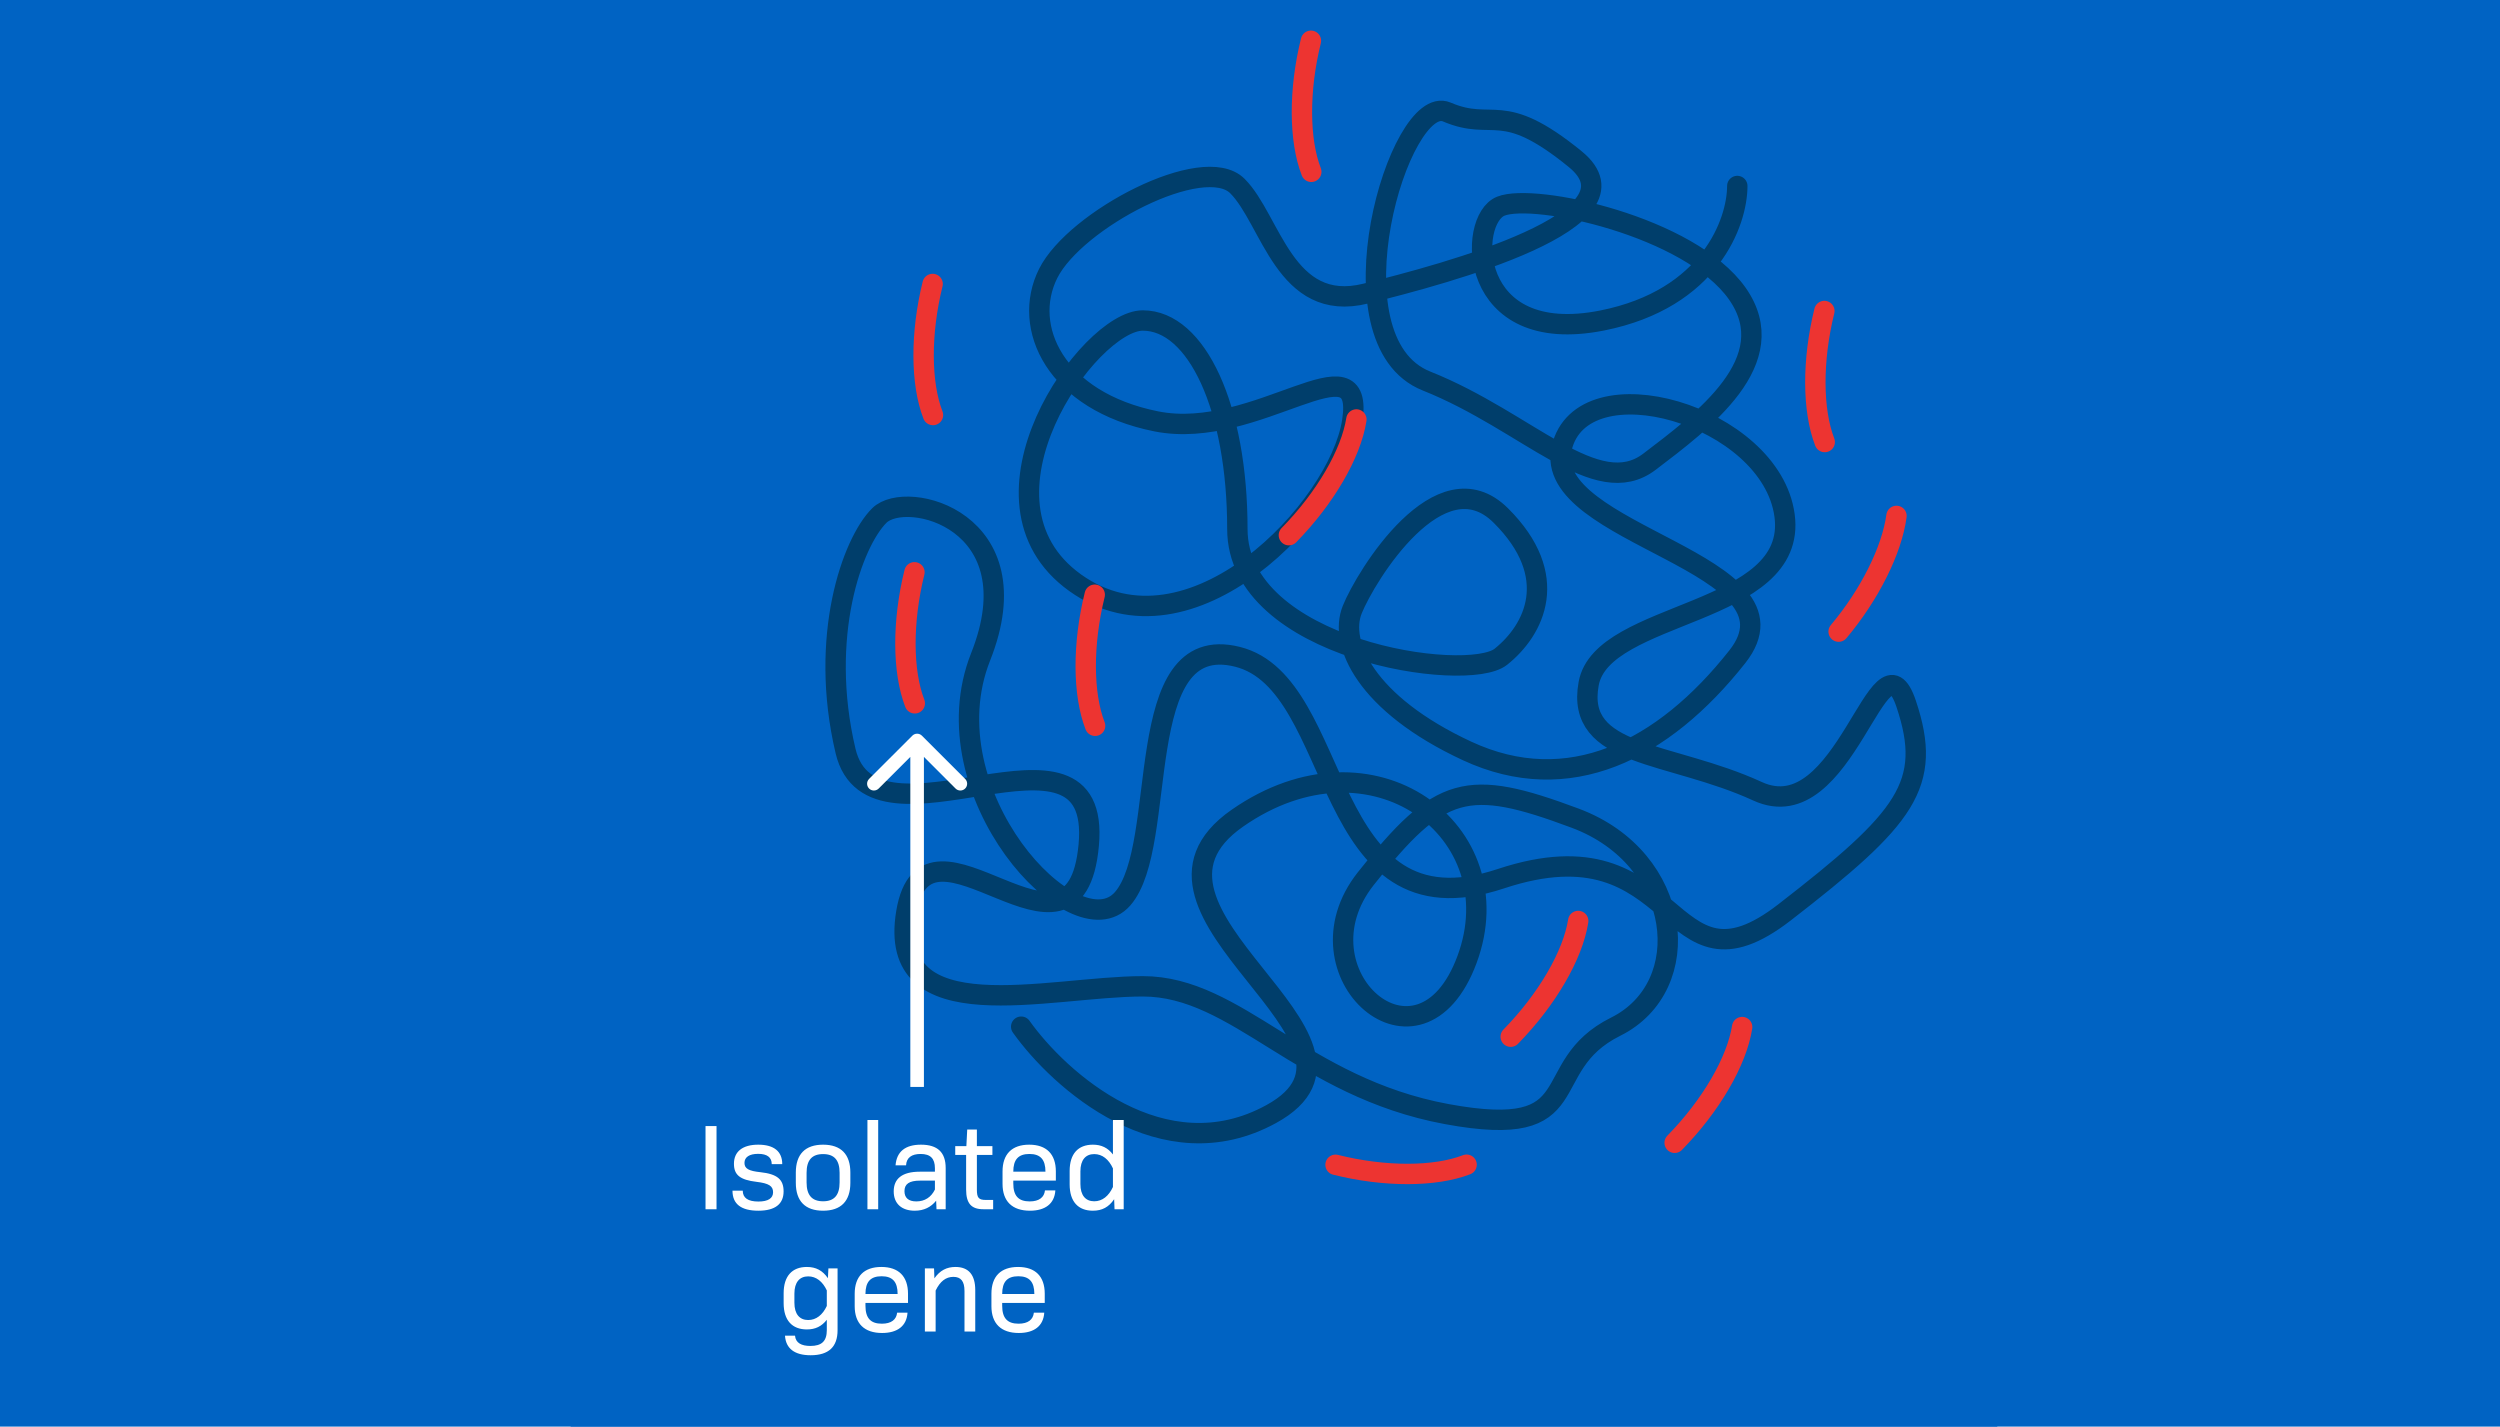 <svg width="368" height="210" viewBox="0 0 368 210" fill="none" xmlns="http://www.w3.org/2000/svg">
<rect width="368" height="210" fill="#0063C3"/>
<g clip-path="url(#clip0)">
<rect width="210" height="210" transform="translate(84)" fill="#0063C3"/>
<path d="M150.318 151.126C155.953 159.046 171.201 172.708 187.113 163.996C207.001 153.106 162.251 134.296 182.14 120.436C202.029 106.577 222.913 122.416 215.951 141.226C208.99 160.036 190.096 143.206 201.035 129.346C211.974 115.486 215.951 114.496 231.863 120.436C247.774 126.376 249.763 145.186 237.829 151.126C225.896 157.066 234.38 167.956 212.968 163.996C191.556 160.036 182.14 145.186 168.218 145.186C154.296 145.186 130.429 152.116 133.412 134.296C136.396 116.476 158.274 146.176 160.262 124.396C162.251 102.617 128.44 127.366 124.462 110.537C120.485 93.707 125.457 79.847 129.435 75.887C133.412 71.927 152.307 76.616 144.351 96.677C136.396 116.738 158.274 140.236 165.235 132.316C172.196 124.396 166.229 92.717 182.14 96.677C198.051 100.637 194.074 138.256 220.924 129.346C247.774 120.436 244.79 148.156 262.69 134.296C280.59 120.436 284.568 115.486 280.59 103.607C276.613 91.727 271.64 122.416 258.713 116.476C245.785 110.537 231.863 111.527 233.851 100.637C235.84 89.747 264.679 90.737 262.69 75.887C260.702 61.037 232.857 53.117 229.874 65.987C226.89 78.857 266.668 82.817 255.729 96.677C244.79 110.537 230.868 117.466 215.951 110.537C201.035 103.607 197.057 94.697 199.046 89.747C201.035 84.797 211.974 66.977 220.924 75.887C229.874 84.797 225.896 92.717 220.924 96.677C215.951 100.637 182.14 95.687 182.14 77.867C182.14 60.047 176.174 47.177 168.218 47.177C160.262 47.177 141.368 73.683 158.274 85.787C175.179 97.891 197.057 74.897 199.046 62.027C201.035 49.157 185.052 64.997 170.207 62.027C155.361 59.057 150.318 48.167 154.296 40.247C158.274 32.328 177.168 22.428 182.14 27.378C187.113 32.328 189.101 46.187 201.035 43.217C212.968 40.247 242.802 32.327 231.863 23.418C220.924 14.508 219.929 19.458 212.968 16.488C206.007 13.518 195.068 50.147 209.985 56.087C224.901 62.027 234.999 73.907 242.802 67.967C250.604 62.027 262.69 53.117 255.729 43.217C248.768 33.317 225.896 28.367 220.924 30.348C215.951 32.328 215.951 51.137 235.84 47.177C251.752 44.009 255.729 32.657 255.729 27.378" stroke="#003E6B" stroke-width="3" stroke-linecap="round"/>
<path d="M199.66 61.745C198.874 66.772 195.083 73.31 189.723 78.781" stroke="#ED3431" stroke-width="3" stroke-linecap="round"/>
<path d="M279.162 75.942C278.488 80.969 275.239 87.506 270.645 92.977" stroke="#ED3431" stroke-width="3" stroke-linecap="round"/>
<path d="M232.313 135.567C231.526 140.594 227.735 147.131 222.375 152.602" stroke="#ED3431" stroke-width="3" stroke-linecap="round"/>
<path d="M256.445 151.183C255.659 156.21 251.868 162.748 246.508 168.219" stroke="#ED3431" stroke-width="3" stroke-linecap="round"/>
<path d="M215.882 171.446C211.222 173.247 203.83 173.27 196.591 171.457" stroke="#ED3431" stroke-width="3" stroke-linecap="round"/>
<path d="M134.66 103.53C132.849 98.874 132.809 91.482 134.606 84.239" stroke="#ED3431" stroke-width="3" stroke-linecap="round"/>
<path d="M137.335 61.092C135.524 56.435 135.484 49.043 137.282 41.8" stroke="#ED3431" stroke-width="3" stroke-linecap="round"/>
<path d="M268.601 65.069C266.79 60.413 266.75 53.021 268.547 45.778" stroke="#ED3431" stroke-width="3" stroke-linecap="round"/>
<path d="M193.023 25.291C191.212 20.635 191.172 13.243 192.969 6" stroke="#ED3431" stroke-width="3" stroke-linecap="round"/>
<path d="M161.199 106.836C159.388 102.18 159.348 94.787 161.145 87.544" stroke="#ED3431" stroke-width="3" stroke-linecap="round"/>
<path d="M103.853 178H105.473V165.76H103.853V178ZM111.637 178.216C114.085 178.216 115.345 177.244 115.345 175.372C115.345 173.608 114.409 172.816 111.925 172.546C110.215 172.366 109.585 172.024 109.585 171.178C109.585 170.332 110.305 169.846 111.601 169.846C112.933 169.846 113.599 170.368 113.599 171.358H115.147C115.147 169.486 113.923 168.496 111.619 168.496C109.315 168.496 108.037 169.504 108.037 171.304C108.037 172.96 108.937 173.68 111.367 173.968C113.167 174.184 113.797 174.58 113.797 175.498C113.797 176.38 113.077 176.866 111.637 176.866C110.089 176.866 109.333 176.326 109.333 175.264H107.821C107.821 177.226 109.081 178.216 111.637 178.216ZM121.159 178.216C123.787 178.216 125.173 176.812 125.173 174.112V172.6C125.173 169.9 123.787 168.496 121.159 168.496C118.531 168.496 117.145 169.9 117.145 172.6V174.112C117.145 176.812 118.531 178.216 121.159 178.216ZM121.159 176.83C119.521 176.83 118.729 175.93 118.729 174.058V172.636C118.729 170.764 119.521 169.882 121.159 169.882C122.797 169.882 123.589 170.764 123.589 172.636V174.058C123.589 175.93 122.797 176.83 121.159 176.83ZM127.686 178H129.27V164.86H127.686V178ZM134.65 178.216C136 178.216 137.044 177.694 137.8 176.74L137.854 178H139.204V171.934C139.204 169.63 138.016 168.496 135.568 168.496C133.246 168.496 131.986 169.522 131.824 171.538H133.372C133.426 170.404 134.2 169.864 135.514 169.864C136.954 169.864 137.62 170.53 137.62 171.97V172.474H135.388C132.778 172.474 131.554 173.518 131.554 175.372C131.554 177.19 132.742 178.216 134.65 178.216ZM134.884 176.848C133.714 176.848 133.138 176.308 133.138 175.336C133.138 174.292 133.822 173.788 135.442 173.788H137.62V175.102C137.062 176.236 136.126 176.848 134.884 176.848ZM144.751 178H146.191V176.632H145.129C144.067 176.632 143.797 176.326 143.797 175.12V170.008H146.083V168.712H143.797V166.264H142.375L142.249 168.712H140.611V170.008H142.213V175.102C142.213 177.136 142.969 178 144.751 178ZM151.605 178.216C153.837 178.216 155.223 177.208 155.349 175.228H153.819C153.711 176.236 152.973 176.848 151.569 176.848C149.913 176.848 149.157 176.02 149.157 174.202V173.788H155.421V172.438C155.421 169.882 154.035 168.496 151.497 168.496C148.959 168.496 147.573 169.882 147.573 172.438V174.274C147.573 176.83 148.995 178.216 151.605 178.216ZM149.157 172.474C149.157 170.692 149.895 169.864 151.533 169.864C153.153 169.864 153.891 170.692 153.891 172.474H149.157ZM160.872 178.216C162.222 178.216 163.212 177.694 164.004 176.524L164.058 178H165.408V164.86H163.824V169.936C163.068 168.946 162.114 168.496 160.872 168.496C158.712 168.496 157.452 169.828 157.452 172.366V174.346C157.452 176.884 158.712 178.216 160.872 178.216ZM161.07 176.83C159.792 176.83 159.036 175.948 159.036 174.292V172.42C159.036 170.764 159.792 169.882 161.07 169.882C162.258 169.882 163.212 170.656 163.824 171.988V174.724C163.212 176.056 162.258 176.83 161.07 176.83ZM119.33 199.492C121.976 199.492 123.29 198.268 123.29 195.802V186.712H121.94L121.868 188.152C121.094 187.018 120.104 186.496 118.772 186.496C116.612 186.496 115.352 187.828 115.352 190.366V191.824C115.352 194.362 116.612 195.694 118.772 195.694C120.014 195.694 120.95 195.244 121.706 194.272V195.802C121.706 197.422 120.95 198.124 119.294 198.124C117.998 198.124 117.116 197.692 117.026 196.612H115.55C115.676 198.52 116.972 199.492 119.33 199.492ZM118.97 194.308C117.692 194.308 116.936 193.426 116.936 191.77V190.42C116.936 188.764 117.692 187.882 118.97 187.882C120.14 187.882 121.094 188.638 121.706 189.952V192.238C121.094 193.552 120.14 194.308 118.97 194.308ZM129.843 196.216C132.075 196.216 133.461 195.208 133.587 193.228H132.057C131.949 194.236 131.211 194.848 129.807 194.848C128.151 194.848 127.395 194.02 127.395 192.202V191.788H133.659V190.438C133.659 187.882 132.273 186.496 129.735 186.496C127.197 186.496 125.811 187.882 125.811 190.438V192.274C125.811 194.83 127.233 196.216 129.843 196.216ZM127.395 190.474C127.395 188.692 128.133 187.864 129.771 187.864C131.391 187.864 132.129 188.692 132.129 190.474H127.395ZM136.141 196H137.725V189.97C138.391 188.602 139.237 187.954 140.335 187.954C141.433 187.954 141.973 188.584 141.973 190.042V196H143.557V189.898C143.557 187.666 142.585 186.496 140.641 186.496C139.345 186.496 138.355 187.018 137.545 188.17L137.491 186.712H136.141V196ZM149.97 196.216C152.202 196.216 153.588 195.208 153.714 193.228H152.184C152.076 194.236 151.338 194.848 149.934 194.848C148.278 194.848 147.522 194.02 147.522 192.202V191.788H153.786V190.438C153.786 187.882 152.4 186.496 149.862 186.496C147.324 186.496 145.938 187.882 145.938 190.438V192.274C145.938 194.83 147.36 196.216 149.97 196.216ZM147.522 190.474C147.522 188.692 148.26 187.864 149.898 187.864C151.518 187.864 152.256 188.692 152.256 190.474H147.522Z" fill="white"/>
<path d="M135.707 108.293C135.317 107.902 134.683 107.902 134.293 108.293L127.929 114.657C127.538 115.047 127.538 115.681 127.929 116.071C128.319 116.462 128.953 116.462 129.343 116.071L135 110.414L140.657 116.071C141.047 116.462 141.681 116.462 142.071 116.071C142.462 115.681 142.462 115.047 142.071 114.657L135.707 108.293ZM136 160V109H134V160H136Z" fill="white"/>
</g>
<defs>
<clipPath id="clip0">
<rect width="210" height="210" fill="white" transform="translate(84)"/>
</clipPath>
</defs>
</svg>
